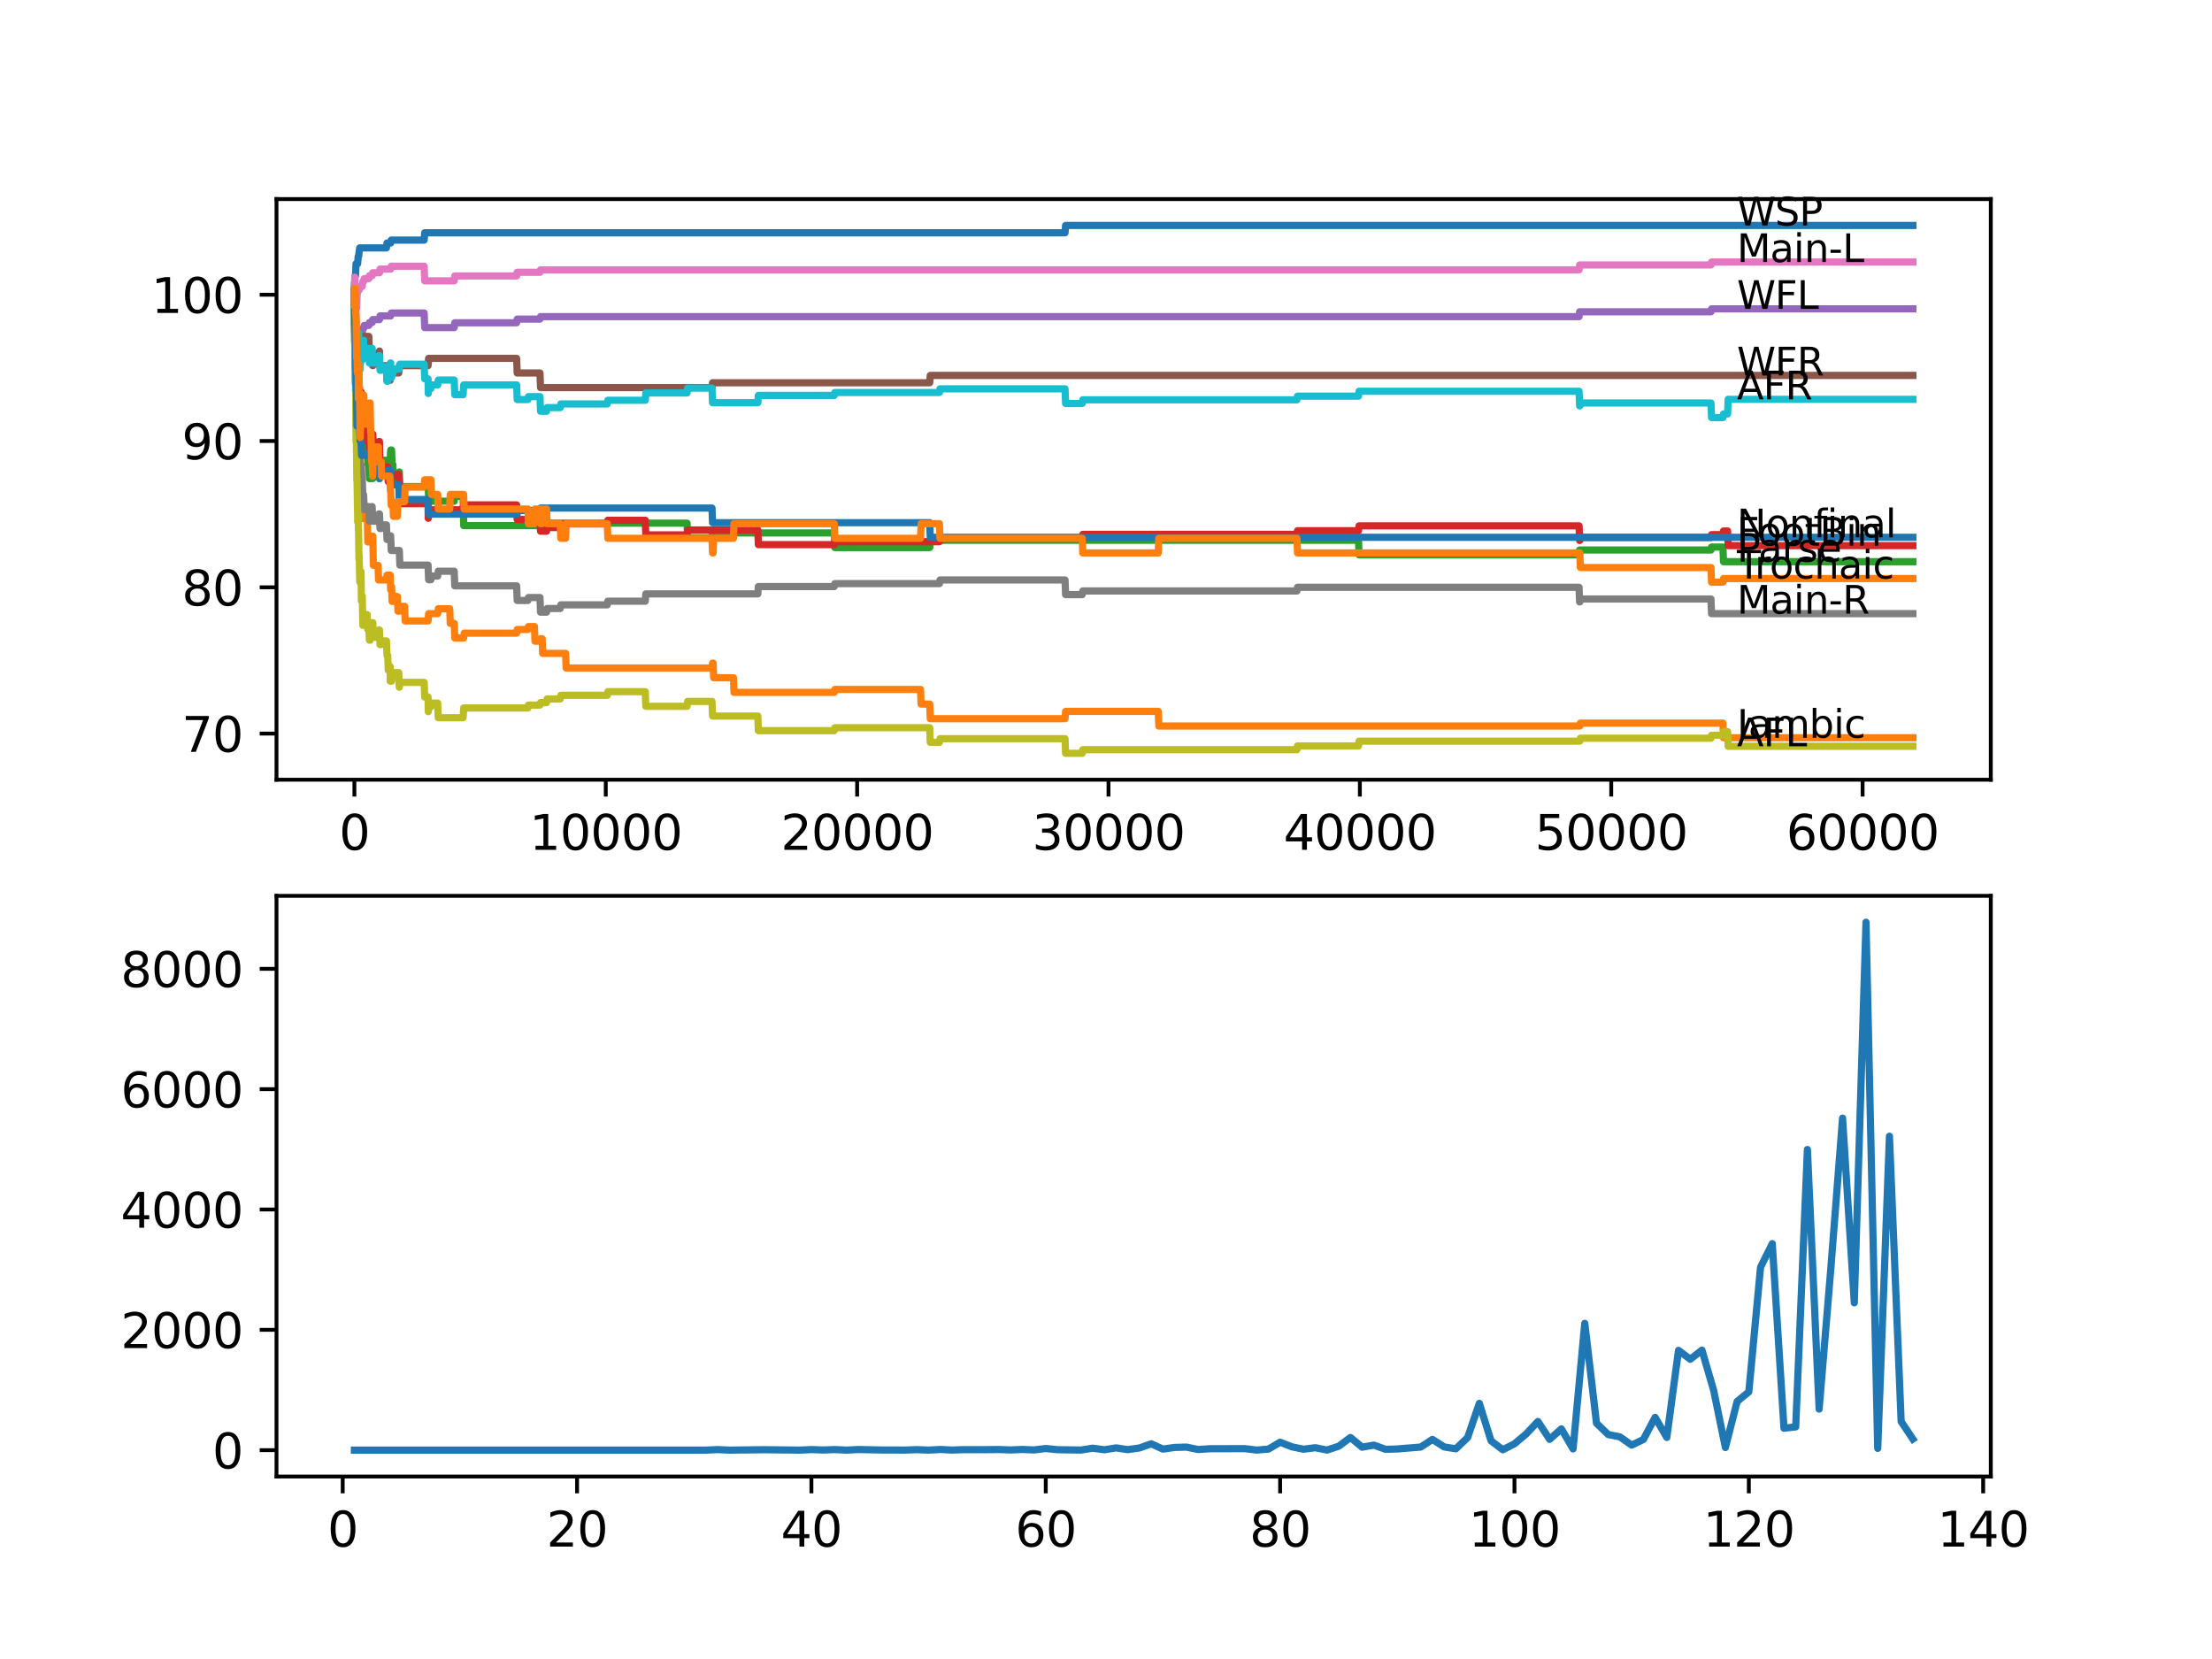 <?xml version="1.0" encoding="utf-8" standalone="no"?>
<!DOCTYPE svg PUBLIC "-//W3C//DTD SVG 1.1//EN"
  "http://www.w3.org/Graphics/SVG/1.1/DTD/svg11.dtd">
<svg xmlns:xlink="http://www.w3.org/1999/xlink" width="460.8pt" height="345.6pt" viewBox="0 0 460.8 345.6" xmlns="http://www.w3.org/2000/svg" version="1.1">
 <defs>
  <style type="text/css">*{stroke-linejoin: round; stroke-linecap: butt}</style>
 </defs>
 <g id="figure_1">
  <g id="patch_1">
   <path d="M 0 345.6 
L 460.8 345.6 
L 460.8 0 
L 0 0 
z
" style="fill: #ffffff"/>
  </g>
  <g id="axes_1">
   <g id="patch_2">
    <path d="M 57.6 162.432 
L 414.72 162.432 
L 414.72 41.472 
L 57.6 41.472 
z
" style="fill: #ffffff"/>
   </g>
   <g id="matplotlib.axis_1">
    <g id="xtick_1">
     <g id="line2d_1">
      <defs>
       <path id="m382ef04fad" d="M 0 0 
L 0 3.5 
" style="stroke: #000000; stroke-width: 0.8"/>
      </defs>
      <g>
       <use xlink:href="#m382ef04fad" x="73.827" y="162.432" style="stroke: #000000; stroke-width: 0.8"/>
      </g>
     </g>
     <g id="text_1">
      <!-- 0 -->
      <g transform="translate(70.646 177.03)scale(0.1 -0.1)">
       <defs>
        <path id="DejaVuSans-30" d="M 2034 4250 
Q 1547 4250 1301 3770 
Q 1056 3291 1056 2328 
Q 1056 1369 1301 889 
Q 1547 409 2034 409 
Q 2525 409 2770 889 
Q 3016 1369 3016 2328 
Q 3016 3291 2770 3770 
Q 2525 4250 2034 4250 
z
M 2034 4750 
Q 2819 4750 3233 4129 
Q 3647 3509 3647 2328 
Q 3647 1150 3233 529 
Q 2819 -91 2034 -91 
Q 1250 -91 836 529 
Q 422 1150 422 2328 
Q 422 3509 836 4129 
Q 1250 4750 2034 4750 
z
" transform="scale(0.016)"/>
       </defs>
       <use xlink:href="#DejaVuSans-30"/>
      </g>
     </g>
    </g>
    <g id="xtick_2">
     <g id="line2d_2">
      <g>
       <use xlink:href="#m382ef04fad" x="126.192" y="162.432" style="stroke: #000000; stroke-width: 0.8"/>
      </g>
     </g>
     <g id="text_2">
      <!-- 10000 -->
      <g transform="translate(110.286 177.03)scale(0.1 -0.1)">
       <defs>
        <path id="DejaVuSans-31" d="M 794 531 
L 1825 531 
L 1825 4091 
L 703 3866 
L 703 4441 
L 1819 4666 
L 2450 4666 
L 2450 531 
L 3481 531 
L 3481 0 
L 794 0 
L 794 531 
z
" transform="scale(0.016)"/>
       </defs>
       <use xlink:href="#DejaVuSans-31"/>
       <use xlink:href="#DejaVuSans-30" x="63.623"/>
       <use xlink:href="#DejaVuSans-30" x="127.246"/>
       <use xlink:href="#DejaVuSans-30" x="190.869"/>
       <use xlink:href="#DejaVuSans-30" x="254.492"/>
      </g>
     </g>
    </g>
    <g id="xtick_3">
     <g id="line2d_3">
      <g>
       <use xlink:href="#m382ef04fad" x="178.556" y="162.432" style="stroke: #000000; stroke-width: 0.8"/>
      </g>
     </g>
     <g id="text_3">
      <!-- 20000 -->
      <g transform="translate(162.65 177.03)scale(0.1 -0.1)">
       <defs>
        <path id="DejaVuSans-32" d="M 1228 531 
L 3431 531 
L 3431 0 
L 469 0 
L 469 531 
Q 828 903 1448 1529 
Q 2069 2156 2228 2338 
Q 2531 2678 2651 2914 
Q 2772 3150 2772 3378 
Q 2772 3750 2511 3984 
Q 2250 4219 1831 4219 
Q 1534 4219 1204 4116 
Q 875 4013 500 3803 
L 500 4441 
Q 881 4594 1212 4672 
Q 1544 4750 1819 4750 
Q 2544 4750 2975 4387 
Q 3406 4025 3406 3419 
Q 3406 3131 3298 2873 
Q 3191 2616 2906 2266 
Q 2828 2175 2409 1742 
Q 1991 1309 1228 531 
z
" transform="scale(0.016)"/>
       </defs>
       <use xlink:href="#DejaVuSans-32"/>
       <use xlink:href="#DejaVuSans-30" x="63.623"/>
       <use xlink:href="#DejaVuSans-30" x="127.246"/>
       <use xlink:href="#DejaVuSans-30" x="190.869"/>
       <use xlink:href="#DejaVuSans-30" x="254.492"/>
      </g>
     </g>
    </g>
    <g id="xtick_4">
     <g id="line2d_4">
      <g>
       <use xlink:href="#m382ef04fad" x="230.921" y="162.432" style="stroke: #000000; stroke-width: 0.8"/>
      </g>
     </g>
     <g id="text_4">
      <!-- 30000 -->
      <g transform="translate(215.015 177.03)scale(0.1 -0.1)">
       <defs>
        <path id="DejaVuSans-33" d="M 2597 2516 
Q 3050 2419 3304 2112 
Q 3559 1806 3559 1356 
Q 3559 666 3084 287 
Q 2609 -91 1734 -91 
Q 1441 -91 1130 -33 
Q 819 25 488 141 
L 488 750 
Q 750 597 1062 519 
Q 1375 441 1716 441 
Q 2309 441 2620 675 
Q 2931 909 2931 1356 
Q 2931 1769 2642 2001 
Q 2353 2234 1838 2234 
L 1294 2234 
L 1294 2753 
L 1863 2753 
Q 2328 2753 2575 2939 
Q 2822 3125 2822 3475 
Q 2822 3834 2567 4026 
Q 2313 4219 1838 4219 
Q 1578 4219 1281 4162 
Q 984 4106 628 3988 
L 628 4550 
Q 988 4650 1302 4700 
Q 1616 4750 1894 4750 
Q 2613 4750 3031 4423 
Q 3450 4097 3450 3541 
Q 3450 3153 3228 2886 
Q 3006 2619 2597 2516 
z
" transform="scale(0.016)"/>
       </defs>
       <use xlink:href="#DejaVuSans-33"/>
       <use xlink:href="#DejaVuSans-30" x="63.623"/>
       <use xlink:href="#DejaVuSans-30" x="127.246"/>
       <use xlink:href="#DejaVuSans-30" x="190.869"/>
       <use xlink:href="#DejaVuSans-30" x="254.492"/>
      </g>
     </g>
    </g>
    <g id="xtick_5">
     <g id="line2d_5">
      <g>
       <use xlink:href="#m382ef04fad" x="283.285" y="162.432" style="stroke: #000000; stroke-width: 0.8"/>
      </g>
     </g>
     <g id="text_5">
      <!-- 40000 -->
      <g transform="translate(267.379 177.03)scale(0.1 -0.1)">
       <defs>
        <path id="DejaVuSans-34" d="M 2419 4116 
L 825 1625 
L 2419 1625 
L 2419 4116 
z
M 2253 4666 
L 3047 4666 
L 3047 1625 
L 3713 1625 
L 3713 1100 
L 3047 1100 
L 3047 0 
L 2419 0 
L 2419 1100 
L 313 1100 
L 313 1709 
L 2253 4666 
z
" transform="scale(0.016)"/>
       </defs>
       <use xlink:href="#DejaVuSans-34"/>
       <use xlink:href="#DejaVuSans-30" x="63.623"/>
       <use xlink:href="#DejaVuSans-30" x="127.246"/>
       <use xlink:href="#DejaVuSans-30" x="190.869"/>
       <use xlink:href="#DejaVuSans-30" x="254.492"/>
      </g>
     </g>
    </g>
    <g id="xtick_6">
     <g id="line2d_6">
      <g>
       <use xlink:href="#m382ef04fad" x="335.65" y="162.432" style="stroke: #000000; stroke-width: 0.8"/>
      </g>
     </g>
     <g id="text_6">
      <!-- 50000 -->
      <g transform="translate(319.744 177.03)scale(0.1 -0.1)">
       <defs>
        <path id="DejaVuSans-35" d="M 691 4666 
L 3169 4666 
L 3169 4134 
L 1269 4134 
L 1269 2991 
Q 1406 3038 1543 3061 
Q 1681 3084 1819 3084 
Q 2600 3084 3056 2656 
Q 3513 2228 3513 1497 
Q 3513 744 3044 326 
Q 2575 -91 1722 -91 
Q 1428 -91 1123 -41 
Q 819 9 494 109 
L 494 744 
Q 775 591 1075 516 
Q 1375 441 1709 441 
Q 2250 441 2565 725 
Q 2881 1009 2881 1497 
Q 2881 1984 2565 2268 
Q 2250 2553 1709 2553 
Q 1456 2553 1204 2497 
Q 953 2441 691 2322 
L 691 4666 
z
" transform="scale(0.016)"/>
       </defs>
       <use xlink:href="#DejaVuSans-35"/>
       <use xlink:href="#DejaVuSans-30" x="63.623"/>
       <use xlink:href="#DejaVuSans-30" x="127.246"/>
       <use xlink:href="#DejaVuSans-30" x="190.869"/>
       <use xlink:href="#DejaVuSans-30" x="254.492"/>
      </g>
     </g>
    </g>
    <g id="xtick_7">
     <g id="line2d_7">
      <g>
       <use xlink:href="#m382ef04fad" x="388.014" y="162.432" style="stroke: #000000; stroke-width: 0.8"/>
      </g>
     </g>
     <g id="text_7">
      <!-- 60000 -->
      <g transform="translate(372.108 177.03)scale(0.1 -0.1)">
       <defs>
        <path id="DejaVuSans-36" d="M 2113 2584 
Q 1688 2584 1439 2293 
Q 1191 2003 1191 1497 
Q 1191 994 1439 701 
Q 1688 409 2113 409 
Q 2538 409 2786 701 
Q 3034 994 3034 1497 
Q 3034 2003 2786 2293 
Q 2538 2584 2113 2584 
z
M 3366 4563 
L 3366 3988 
Q 3128 4100 2886 4159 
Q 2644 4219 2406 4219 
Q 1781 4219 1451 3797 
Q 1122 3375 1075 2522 
Q 1259 2794 1537 2939 
Q 1816 3084 2150 3084 
Q 2853 3084 3261 2657 
Q 3669 2231 3669 1497 
Q 3669 778 3244 343 
Q 2819 -91 2113 -91 
Q 1303 -91 875 529 
Q 447 1150 447 2328 
Q 447 3434 972 4092 
Q 1497 4750 2381 4750 
Q 2619 4750 2861 4703 
Q 3103 4656 3366 4563 
z
" transform="scale(0.016)"/>
       </defs>
       <use xlink:href="#DejaVuSans-36"/>
       <use xlink:href="#DejaVuSans-30" x="63.623"/>
       <use xlink:href="#DejaVuSans-30" x="127.246"/>
       <use xlink:href="#DejaVuSans-30" x="190.869"/>
       <use xlink:href="#DejaVuSans-30" x="254.492"/>
      </g>
     </g>
    </g>
   </g>
   <g id="matplotlib.axis_2">
    <g id="ytick_1">
     <g id="line2d_8">
      <defs>
       <path id="m50d21b3e4c" d="M 0 0 
L -3.5 0 
" style="stroke: #000000; stroke-width: 0.8"/>
      </defs>
      <g>
       <use xlink:href="#m50d21b3e4c" x="57.6" y="152.82" style="stroke: #000000; stroke-width: 0.8"/>
      </g>
     </g>
     <g id="text_8">
      <!-- 70 -->
      <g transform="translate(37.875 156.619)scale(0.1 -0.1)">
       <defs>
        <path id="DejaVuSans-37" d="M 525 4666 
L 3525 4666 
L 3525 4397 
L 1831 0 
L 1172 0 
L 2766 4134 
L 525 4134 
L 525 4666 
z
" transform="scale(0.016)"/>
       </defs>
       <use xlink:href="#DejaVuSans-37"/>
       <use xlink:href="#DejaVuSans-30" x="63.623"/>
      </g>
     </g>
    </g>
    <g id="ytick_2">
     <g id="line2d_9">
      <g>
       <use xlink:href="#m50d21b3e4c" x="57.6" y="122.345" style="stroke: #000000; stroke-width: 0.8"/>
      </g>
     </g>
     <g id="text_9">
      <!-- 80 -->
      <g transform="translate(37.875 126.144)scale(0.1 -0.1)">
       <defs>
        <path id="DejaVuSans-38" d="M 2034 2216 
Q 1584 2216 1326 1975 
Q 1069 1734 1069 1313 
Q 1069 891 1326 650 
Q 1584 409 2034 409 
Q 2484 409 2743 651 
Q 3003 894 3003 1313 
Q 3003 1734 2745 1975 
Q 2488 2216 2034 2216 
z
M 1403 2484 
Q 997 2584 770 2862 
Q 544 3141 544 3541 
Q 544 4100 942 4425 
Q 1341 4750 2034 4750 
Q 2731 4750 3128 4425 
Q 3525 4100 3525 3541 
Q 3525 3141 3298 2862 
Q 3072 2584 2669 2484 
Q 3125 2378 3379 2068 
Q 3634 1759 3634 1313 
Q 3634 634 3220 271 
Q 2806 -91 2034 -91 
Q 1263 -91 848 271 
Q 434 634 434 1313 
Q 434 1759 690 2068 
Q 947 2378 1403 2484 
z
M 1172 3481 
Q 1172 3119 1398 2916 
Q 1625 2713 2034 2713 
Q 2441 2713 2670 2916 
Q 2900 3119 2900 3481 
Q 2900 3844 2670 4047 
Q 2441 4250 2034 4250 
Q 1625 4250 1398 4047 
Q 1172 3844 1172 3481 
z
" transform="scale(0.016)"/>
       </defs>
       <use xlink:href="#DejaVuSans-38"/>
       <use xlink:href="#DejaVuSans-30" x="63.623"/>
      </g>
     </g>
    </g>
    <g id="ytick_3">
     <g id="line2d_10">
      <g>
       <use xlink:href="#m50d21b3e4c" x="57.6" y="91.87" style="stroke: #000000; stroke-width: 0.8"/>
      </g>
     </g>
     <g id="text_10">
      <!-- 90 -->
      <g transform="translate(37.875 95.669)scale(0.1 -0.1)">
       <defs>
        <path id="DejaVuSans-39" d="M 703 97 
L 703 672 
Q 941 559 1184 500 
Q 1428 441 1663 441 
Q 2288 441 2617 861 
Q 2947 1281 2994 2138 
Q 2813 1869 2534 1725 
Q 2256 1581 1919 1581 
Q 1219 1581 811 2004 
Q 403 2428 403 3163 
Q 403 3881 828 4315 
Q 1253 4750 1959 4750 
Q 2769 4750 3195 4129 
Q 3622 3509 3622 2328 
Q 3622 1225 3098 567 
Q 2575 -91 1691 -91 
Q 1453 -91 1209 -44 
Q 966 3 703 97 
z
M 1959 2075 
Q 2384 2075 2632 2365 
Q 2881 2656 2881 3163 
Q 2881 3666 2632 3958 
Q 2384 4250 1959 4250 
Q 1534 4250 1286 3958 
Q 1038 3666 1038 3163 
Q 1038 2656 1286 2365 
Q 1534 2075 1959 2075 
z
" transform="scale(0.016)"/>
       </defs>
       <use xlink:href="#DejaVuSans-39"/>
       <use xlink:href="#DejaVuSans-30" x="63.623"/>
      </g>
     </g>
    </g>
    <g id="ytick_4">
     <g id="line2d_11">
      <g>
       <use xlink:href="#m50d21b3e4c" x="57.6" y="61.395" style="stroke: #000000; stroke-width: 0.8"/>
      </g>
     </g>
     <g id="text_11">
      <!-- 100 -->
      <g transform="translate(31.512 65.194)scale(0.1 -0.1)">
       <use xlink:href="#DejaVuSans-31"/>
       <use xlink:href="#DejaVuSans-30" x="63.623"/>
       <use xlink:href="#DejaVuSans-30" x="127.246"/>
      </g>
     </g>
    </g>
   </g>
   <g id="line2d_12">
    <path d="M 73.833 60.633 
L 73.958 57.484 
L 74.053 57.484 
L 74.173 54.944 
L 74.503 54.944 
L 74.618 53.421 
L 74.702 53.421 
L 74.817 52.405 
L 74.822 52.405 
L 74.938 51.643 
L 80.504 51.643 
L 80.619 50.627 
L 81.384 50.627 
L 81.499 50.018 
L 88.359 50.018 
L 88.474 48.494 
L 221.867 48.494 
L 221.982 46.97 
L 398.487 46.97 
L 398.487 46.97 
" clip-path="url(#pe932db656a)" style="fill: none; stroke: #1f77b4; stroke-width: 1.5; stroke-linecap: square"/>
   </g>
   <g id="line2d_13">
    <path d="M 73.833 60.633 
L 73.958 72.214 
L 73.964 70.69 
L 74.021 79.832 
L 74.042 79.832 
L 74.126 77.699 
L 74.131 80.747 
L 74.142 80.747 
L 74.147 80.747 
L 74.262 88.772 
L 74.267 87.756 
L 74.335 87.756 
L 74.461 96.898 
L 74.498 96.898 
L 74.629 92.987 
L 74.634 92.987 
L 74.639 91.971 
L 74.644 95.019 
L 74.733 95.019 
L 74.765 95.019 
L 74.854 98.066 
L 74.88 97.457 
L 74.901 97.457 
L 75.016 95.832 
L 75.042 95.832 
L 75.163 101.927 
L 75.21 101.927 
L 75.33 108.022 
L 75.749 108.022 
L 75.864 107.412 
L 75.943 107.412 
L 76.058 106.803 
L 76.498 106.803 
L 76.619 112.898 
L 76.833 112.898 
L 76.948 112.288 
L 77.524 112.288 
L 77.64 111.679 
L 77.655 111.679 
L 77.776 117.774 
L 78.745 117.774 
L 78.86 120.821 
L 80.504 120.821 
L 80.619 119.805 
L 81.279 119.805 
L 81.384 122.853 
L 81.394 122.243 
L 81.572 122.243 
L 81.687 125.291 
L 81.844 125.291 
L 81.96 124.275 
L 82.782 124.275 
L 82.897 127.322 
L 83.185 127.322 
L 83.3 126.307 
L 84.285 126.307 
L 84.4 129.354 
L 89.176 129.354 
L 89.291 127.83 
L 91.181 127.83 
L 91.296 126.814 
L 93.679 126.814 
L 93.794 129.862 
L 94.621 129.862 
L 94.737 132.909 
L 96.585 132.909 
L 96.7 131.894 
L 107.624 131.894 
L 107.739 131.132 
L 109.969 131.132 
L 110.085 130.522 
L 111.331 130.522 
L 111.446 133.57 
L 112.488 133.57 
L 112.603 133.062 
L 112.928 133.062 
L 113.043 136.109 
L 117.819 136.109 
L 117.934 139.157 
L 148.321 139.157 
L 148.436 138.141 
L 148.552 138.141 
L 148.667 141.188 
L 152.788 141.188 
L 152.903 144.236 
L 173.791 144.236 
L 173.906 143.626 
L 191.763 143.626 
L 191.878 146.674 
L 193.674 146.674 
L 193.789 149.721 
L 221.867 149.721 
L 221.982 148.198 
L 241.284 148.198 
L 241.399 151.245 
L 329.104 151.245 
L 329.22 150.636 
L 358.921 150.636 
L 359.036 153.683 
L 398.487 153.683 
L 398.487 153.683 
" clip-path="url(#pe932db656a)" style="fill: none; stroke: #ff7f0e; stroke-width: 1.5; stroke-linecap: square"/>
   </g>
   <g id="line2d_14">
    <path d="M 73.833 61.395 
L 73.854 58.855 
L 73.88 67.998 
L 73.906 67.998 
L 73.964 74.093 
L 74.021 70.791 
L 74.042 70.791 
L 74.126 82.372 
L 74.163 78.309 
L 74.173 78.309 
L 74.231 81.356 
L 74.283 78.969 
L 74.43 78.969 
L 74.498 77.191 
L 74.503 80.239 
L 74.529 80.239 
L 74.561 80.239 
L 74.681 86.334 
L 74.702 86.334 
L 74.817 85.318 
L 74.822 85.318 
L 74.943 83.54 
L 75.063 83.54 
L 75.178 86.588 
L 75.21 86.588 
L 75.283 85.064 
L 75.288 88.111 
L 75.315 88.111 
L 75.702 88.111 
L 75.749 91.159 
L 75.817 90.549 
L 76.498 90.549 
L 76.619 96.644 
L 76.833 96.644 
L 76.948 99.692 
L 77.666 99.692 
L 77.781 98.168 
L 79.043 98.168 
L 79.158 95.882 
L 81.279 95.882 
L 81.394 93.749 
L 81.572 93.749 
L 81.687 96.797 
L 81.844 96.797 
L 81.96 99.844 
L 83.065 99.844 
L 83.18 98.32 
L 83.185 98.32 
L 83.3 101.368 
L 89.212 101.368 
L 89.327 104.415 
L 94.621 104.415 
L 94.737 103.4 
L 96.475 103.4 
L 96.596 109.495 
L 112.488 109.495 
L 112.603 108.987 
L 143.127 108.987 
L 143.242 112.034 
L 148.321 112.034 
L 148.436 111.018 
L 173.791 111.018 
L 173.906 114.066 
L 193.674 114.066 
L 193.789 112.542 
L 283.003 112.542 
L 283.118 115.59 
L 328.947 115.59 
L 329.062 114.574 
L 356.428 114.574 
L 356.543 113.964 
L 358.921 113.964 
L 359.036 117.012 
L 398.487 117.012 
L 398.487 117.012 
" clip-path="url(#pe932db656a)" style="fill: none; stroke: #2ca02c; stroke-width: 1.5; stroke-linecap: square"/>
   </g>
   <g id="line2d_15">
    <path d="M 73.833 61.395 
L 73.838 61.395 
L 73.906 65.966 
L 73.953 65.204 
L 73.958 65.204 
L 74.042 68.252 
L 74.068 67.033 
L 74.1 67.033 
L 74.142 66.423 
L 74.163 72.518 
L 74.173 72.518 
L 74.262 70.791 
L 74.267 73.839 
L 74.335 73.839 
L 74.367 73.077 
L 74.377 79.172 
L 74.414 78.41 
L 74.43 78.41 
L 74.545 77.394 
L 74.561 77.394 
L 74.65 76.023 
L 74.655 79.07 
L 74.66 79.07 
L 74.697 79.07 
L 74.775 82.118 
L 74.807 81.356 
L 74.854 81.356 
L 74.901 80.747 
L 74.906 83.794 
L 74.943 83.794 
L 74.959 83.794 
L 75.084 81.661 
L 75.252 81.661 
L 75.283 84.708 
L 75.362 83.692 
L 75.466 83.692 
L 75.587 89.787 
L 75.702 89.787 
L 75.749 88.772 
L 75.755 91.819 
L 75.802 91.819 
L 75.943 91.819 
L 76.058 91.21 
L 76.592 91.21 
L 76.708 90.448 
L 76.833 90.448 
L 76.948 93.495 
L 77.1 93.495 
L 77.221 91.971 
L 77.284 91.971 
L 77.404 90.448 
L 77.666 90.448 
L 77.781 93.495 
L 78.451 93.495 
L 78.566 92.733 
L 78.828 92.733 
L 78.944 91.971 
L 79.043 91.971 
L 79.163 98.066 
L 79.399 98.066 
L 79.514 97.305 
L 80.766 97.305 
L 80.881 100.352 
L 81.206 100.352 
L 81.321 99.59 
L 81.572 99.59 
L 81.687 98.828 
L 83.065 98.828 
L 83.18 101.876 
L 83.185 101.876 
L 83.3 104.923 
L 89.176 104.923 
L 89.212 107.971 
L 89.285 106.955 
L 89.767 106.955 
L 89.882 106.193 
L 96.475 106.193 
L 96.59 105.177 
L 107.624 105.177 
L 107.739 108.225 
L 109.969 108.225 
L 110.085 107.615 
L 112.488 107.615 
L 112.603 110.663 
L 113.855 110.663 
L 113.97 109.901 
L 116.709 109.901 
L 116.824 109.139 
L 126.506 109.139 
L 126.621 108.377 
L 134.418 108.377 
L 134.534 111.425 
L 143.127 111.425 
L 143.242 110.409 
L 157.867 110.409 
L 157.982 113.456 
L 173.791 113.456 
L 173.906 112.847 
L 195.701 112.847 
L 195.816 112.085 
L 225.444 112.085 
L 225.559 111.323 
L 270.179 111.323 
L 270.294 110.561 
L 283.003 110.561 
L 283.118 109.545 
L 328.947 109.545 
L 329.062 112.593 
L 329.104 112.593 
L 329.22 111.983 
L 356.428 111.983 
L 356.543 111.374 
L 358.921 111.374 
L 359.036 110.612 
L 359.889 110.612 
L 360.005 113.659 
L 398.487 113.659 
L 398.487 113.659 
" clip-path="url(#pe932db656a)" style="fill: none; stroke: #d62728; stroke-width: 1.5; stroke-linecap: square"/>
   </g>
   <g id="line2d_16">
    <path d="M 73.833 61.395 
L 73.838 61.395 
L 73.896 60.785 
L 73.901 63.833 
L 73.927 63.833 
L 74.016 63.833 
L 74.053 62.817 
L 74.074 68.912 
L 74.1 68.912 
L 74.126 71.96 
L 74.21 70.944 
L 74.445 70.944 
L 74.561 70.182 
L 74.822 70.182 
L 74.938 69.42 
L 75.466 69.42 
L 75.582 68.404 
L 75.749 68.404 
L 75.864 67.795 
L 76.833 67.795 
L 76.948 67.185 
L 77.524 67.185 
L 77.64 66.576 
L 79.053 66.576 
L 79.169 65.814 
L 81.384 65.814 
L 81.499 65.204 
L 88.359 65.204 
L 88.474 68.252 
L 94.621 68.252 
L 94.737 67.236 
L 107.624 67.236 
L 107.739 66.474 
L 112.488 66.474 
L 112.603 65.966 
L 328.947 65.966 
L 329.062 64.95 
L 356.428 64.95 
L 356.543 64.341 
L 398.487 64.341 
L 398.487 64.341 
" clip-path="url(#pe932db656a)" style="fill: none; stroke: #9467bd; stroke-width: 1.5; stroke-linecap: square"/>
   </g>
   <g id="line2d_17">
    <path d="M 73.833 64.442 
L 73.838 63.427 
L 73.88 71.045 
L 73.917 69.522 
L 73.937 69.522 
L 74.011 74.093 
L 74.053 72.569 
L 74.058 72.569 
L 74.1 75.617 
L 74.152 71.96 
L 74.168 71.96 
L 74.173 71.96 
L 74.231 75.007 
L 74.283 72.62 
L 74.901 72.62 
L 75.016 71.604 
L 75.21 71.604 
L 75.325 70.08 
L 76.833 70.08 
L 76.948 73.128 
L 77.524 73.128 
L 77.64 76.175 
L 77.666 76.175 
L 77.781 74.652 
L 79.043 74.652 
L 79.053 73.128 
L 79.059 76.175 
L 79.148 76.175 
L 80.504 76.175 
L 80.619 79.223 
L 81.279 79.223 
L 81.394 77.699 
L 83.065 77.699 
L 83.18 76.175 
L 89.176 76.175 
L 89.291 74.652 
L 107.624 74.652 
L 107.739 77.699 
L 112.488 77.699 
L 112.603 80.747 
L 148.321 80.747 
L 148.436 79.731 
L 193.674 79.731 
L 193.789 78.207 
L 398.487 78.207 
L 398.487 78.207 
" clip-path="url(#pe932db656a)" style="fill: none; stroke: #8c564b; stroke-width: 1.5; stroke-linecap: square"/>
   </g>
   <g id="line2d_18">
    <path d="M 73.833 60.633 
L 73.838 60.633 
L 73.896 57.738 
L 73.901 60.785 
L 73.943 60.785 
L 74.016 60.785 
L 74.053 59.77 
L 74.074 65.255 
L 74.1 65.255 
L 74.126 68.303 
L 74.136 64.239 
L 74.205 64.239 
L 74.294 64.239 
L 74.409 61.192 
L 74.445 61.192 
L 74.561 60.43 
L 74.822 60.43 
L 74.938 59.668 
L 75.466 59.668 
L 75.582 58.652 
L 75.749 58.652 
L 75.864 58.043 
L 76.833 58.043 
L 76.948 57.433 
L 77.524 57.433 
L 77.64 56.824 
L 79.053 56.824 
L 79.169 56.062 
L 81.384 56.062 
L 81.499 55.452 
L 88.359 55.452 
L 88.474 58.5 
L 94.621 58.5 
L 94.737 57.484 
L 107.624 57.484 
L 107.739 56.722 
L 112.488 56.722 
L 112.603 56.214 
L 328.947 56.214 
L 329.062 55.198 
L 356.428 55.198 
L 356.543 54.589 
L 398.487 54.589 
L 398.487 54.589 
" clip-path="url(#pe932db656a)" style="fill: none; stroke: #e377c2; stroke-width: 1.5; stroke-linecap: square"/>
   </g>
   <g id="line2d_19">
    <path d="M 73.833 64.442 
L 73.838 64.442 
L 73.953 72.823 
L 73.958 72.061 
L 73.964 72.061 
L 74.016 71.299 
L 74.021 74.347 
L 74.058 72.721 
L 74.157 82.524 
L 74.178 80.493 
L 74.262 78.512 
L 74.267 81.559 
L 74.278 81.559 
L 74.294 81.559 
L 74.335 84.607 
L 74.403 83.083 
L 74.445 83.083 
L 74.571 92.225 
L 74.618 92.225 
L 74.702 90.6 
L 74.707 93.648 
L 74.712 93.648 
L 74.775 93.648 
L 74.822 92.886 
L 74.828 95.933 
L 74.875 95.324 
L 74.901 95.324 
L 74.959 98.371 
L 75.011 97 
L 75.283 97 
L 75.398 100.047 
L 75.466 100.047 
L 75.582 103.095 
L 75.749 103.095 
L 75.864 106.142 
L 75.943 106.142 
L 76.058 105.533 
L 76.833 105.533 
L 76.948 108.58 
L 77.1 108.58 
L 77.221 107.057 
L 77.284 107.057 
L 77.404 105.533 
L 77.524 105.533 
L 77.64 108.58 
L 78.451 108.58 
L 78.566 107.818 
L 78.828 107.818 
L 78.944 107.057 
L 79.053 107.057 
L 79.169 110.104 
L 79.399 110.104 
L 79.514 109.342 
L 80.504 109.342 
L 80.619 112.39 
L 81.206 112.39 
L 81.321 111.628 
L 81.384 111.628 
L 81.499 114.675 
L 83.185 114.675 
L 83.3 117.723 
L 89.176 117.723 
L 89.291 120.77 
L 89.767 120.77 
L 89.882 120.008 
L 91.181 120.008 
L 91.296 118.993 
L 94.621 118.993 
L 94.737 122.04 
L 107.624 122.04 
L 107.739 125.088 
L 109.969 125.088 
L 110.085 124.478 
L 112.488 124.478 
L 112.603 127.526 
L 113.855 127.526 
L 113.97 126.764 
L 116.709 126.764 
L 116.824 126.002 
L 126.506 126.002 
L 126.621 125.24 
L 134.418 125.24 
L 134.534 123.716 
L 157.867 123.716 
L 157.982 122.192 
L 173.791 122.192 
L 173.906 121.583 
L 195.701 121.583 
L 195.816 120.821 
L 221.867 120.821 
L 221.982 123.869 
L 225.444 123.869 
L 225.559 123.107 
L 270.179 123.107 
L 270.294 122.345 
L 328.947 122.345 
L 329.062 125.392 
L 329.104 125.392 
L 329.22 124.783 
L 356.428 124.783 
L 356.543 127.83 
L 398.487 127.83 
L 398.487 127.83 
" clip-path="url(#pe932db656a)" style="fill: none; stroke: #7f7f7f; stroke-width: 1.5; stroke-linecap: square"/>
   </g>
   <g id="line2d_20">
    <path d="M 73.833 64.442 
L 73.937 73.737 
L 73.953 72.214 
L 73.958 71.452 
L 74.016 76.785 
L 74.032 76.785 
L 74.042 76.785 
L 74.053 76.175 
L 74.068 81.661 
L 74.1 80.899 
L 74.173 92.073 
L 74.225 90.956 
L 74.231 90.956 
L 74.335 100.098 
L 74.351 99.336 
L 74.367 99.336 
L 74.487 106.701 
L 74.498 106.701 
L 74.503 105.685 
L 74.508 108.733 
L 74.597 107.971 
L 74.618 107.971 
L 74.65 107.361 
L 74.655 110.409 
L 74.697 110.409 
L 74.775 116.504 
L 74.812 115.742 
L 74.822 115.742 
L 74.943 121.227 
L 74.959 121.227 
L 75.084 119.094 
L 75.21 119.094 
L 75.283 125.189 
L 75.325 124.173 
L 75.466 124.173 
L 75.587 130.268 
L 75.702 130.268 
L 75.817 128.643 
L 75.943 128.643 
L 76.058 128.033 
L 76.498 128.033 
L 76.592 131.081 
L 76.608 130.319 
L 76.833 130.319 
L 76.948 133.367 
L 77.1 133.367 
L 77.221 131.843 
L 77.284 131.843 
L 77.404 130.319 
L 77.524 130.319 
L 77.64 129.71 
L 77.666 129.71 
L 77.781 132.757 
L 78.451 132.757 
L 78.566 131.995 
L 78.828 131.995 
L 78.944 131.233 
L 79.043 131.233 
L 79.158 134.281 
L 79.399 134.281 
L 79.514 133.519 
L 80.504 133.519 
L 80.619 136.566 
L 80.766 136.566 
L 80.881 139.614 
L 81.206 139.614 
L 81.279 138.852 
L 81.284 141.9 
L 81.3 141.9 
L 81.572 141.9 
L 81.687 141.138 
L 81.844 141.138 
L 81.96 140.122 
L 83.065 140.122 
L 83.18 143.169 
L 83.185 143.169 
L 83.3 142.153 
L 88.359 142.153 
L 88.474 145.201 
L 89.176 145.201 
L 89.212 148.248 
L 89.285 147.233 
L 89.767 147.233 
L 89.882 146.471 
L 91.181 146.471 
L 91.296 149.518 
L 96.475 149.518 
L 96.596 147.487 
L 109.969 147.487 
L 110.085 146.877 
L 112.488 146.877 
L 112.603 146.369 
L 113.855 146.369 
L 113.97 145.607 
L 116.709 145.607 
L 116.824 144.845 
L 126.506 144.845 
L 126.621 144.084 
L 134.418 144.084 
L 134.534 147.131 
L 143.127 147.131 
L 143.242 146.115 
L 148.321 146.115 
L 148.436 149.163 
L 157.867 149.163 
L 157.982 152.21 
L 173.791 152.21 
L 173.906 151.601 
L 193.674 151.601 
L 193.789 154.648 
L 195.701 154.648 
L 195.816 153.886 
L 221.867 153.886 
L 221.982 156.934 
L 225.444 156.934 
L 225.559 156.172 
L 270.179 156.172 
L 270.294 155.41 
L 283.003 155.41 
L 283.118 154.394 
L 329.104 154.394 
L 329.22 153.785 
L 356.428 153.785 
L 356.543 153.175 
L 358.921 153.175 
L 359.036 152.413 
L 359.889 152.413 
L 360.005 155.461 
L 398.487 155.461 
L 398.487 155.461 
" clip-path="url(#pe932db656a)" style="fill: none; stroke: #bcbd22; stroke-width: 1.5; stroke-linecap: square"/>
   </g>
   <g id="line2d_21">
    <path d="M 73.833 64.442 
L 73.838 64.442 
L 73.969 76.785 
L 74.016 76.785 
L 74.131 81.305 
L 74.157 81.305 
L 74.262 77.293 
L 74.267 80.34 
L 74.335 80.34 
L 74.445 72.721 
L 74.477 75.769 
L 74.498 75.769 
L 74.503 74.753 
L 74.508 77.801 
L 74.597 77.039 
L 74.618 77.039 
L 74.702 69.318 
L 74.765 72.366 
L 74.775 72.366 
L 74.822 71.604 
L 74.828 74.652 
L 74.875 74.042 
L 74.901 74.042 
L 74.959 77.09 
L 75.011 75.718 
L 75.063 75.718 
L 75.178 74.956 
L 75.252 74.956 
L 75.367 71.909 
L 75.466 71.909 
L 75.503 74.956 
L 75.576 71.909 
L 75.702 71.909 
L 75.749 70.893 
L 75.755 73.94 
L 75.802 73.94 
L 75.943 73.94 
L 76.058 73.331 
L 76.592 73.331 
L 76.708 72.569 
L 76.833 72.569 
L 76.948 75.617 
L 77.1 75.617 
L 77.221 74.093 
L 77.284 74.093 
L 77.404 72.569 
L 77.524 72.569 
L 77.64 75.617 
L 78.451 75.617 
L 78.566 74.855 
L 78.828 74.855 
L 78.944 74.093 
L 79.053 74.093 
L 79.169 77.14 
L 79.399 77.14 
L 79.514 76.378 
L 80.504 76.378 
L 80.619 79.426 
L 80.766 79.426 
L 80.881 76.378 
L 81.206 76.378 
L 81.321 75.617 
L 81.384 75.617 
L 81.499 78.664 
L 81.572 78.664 
L 81.687 77.902 
L 81.844 77.902 
L 81.96 76.886 
L 83.185 76.886 
L 83.3 75.871 
L 88.359 75.871 
L 88.474 78.918 
L 89.176 78.918 
L 89.212 81.966 
L 89.285 80.95 
L 89.767 80.95 
L 89.882 80.188 
L 91.181 80.188 
L 91.296 79.172 
L 94.621 79.172 
L 94.737 82.219 
L 96.475 82.219 
L 96.596 80.188 
L 107.624 80.188 
L 107.739 83.235 
L 109.969 83.235 
L 110.085 82.626 
L 112.488 82.626 
L 112.603 85.673 
L 113.855 85.673 
L 113.97 84.911 
L 116.709 84.911 
L 116.824 84.15 
L 126.506 84.15 
L 126.621 83.388 
L 134.418 83.388 
L 134.534 81.864 
L 143.127 81.864 
L 143.242 80.848 
L 148.321 80.848 
L 148.436 83.896 
L 157.867 83.896 
L 157.982 82.372 
L 173.791 82.372 
L 173.906 81.762 
L 195.701 81.762 
L 195.816 81 
L 221.867 81 
L 221.982 84.048 
L 225.444 84.048 
L 225.559 83.286 
L 270.179 83.286 
L 270.294 82.524 
L 283.003 82.524 
L 283.118 81.508 
L 328.947 81.508 
L 329.062 84.556 
L 329.104 84.556 
L 329.22 83.946 
L 356.428 83.946 
L 356.543 86.994 
L 358.921 86.994 
L 359.036 86.232 
L 359.889 86.232 
L 360.005 83.185 
L 398.487 83.185 
L 398.487 83.185 
" clip-path="url(#pe932db656a)" style="fill: none; stroke: #17becf; stroke-width: 1.5; stroke-linecap: square"/>
   </g>
   <g id="line2d_22">
    <path d="M 73.833 60.633 
L 73.937 67.795 
L 73.953 66.271 
L 73.958 66.271 
L 74.058 71.604 
L 74.074 70.995 
L 74.1 70.995 
L 74.173 80.137 
L 74.225 79.629 
L 74.231 79.629 
L 74.356 88.772 
L 74.901 88.772 
L 75.016 91.819 
L 75.21 91.819 
L 75.325 94.867 
L 76.833 94.867 
L 76.948 94.257 
L 77.524 94.257 
L 77.64 93.648 
L 77.666 93.648 
L 77.781 96.695 
L 79.043 96.695 
L 79.053 99.743 
L 79.153 98.981 
L 80.504 98.981 
L 80.619 97.965 
L 81.279 97.965 
L 81.394 101.012 
L 83.065 101.012 
L 83.18 104.06 
L 89.176 104.06 
L 89.291 107.107 
L 107.624 107.107 
L 107.739 106.345 
L 112.488 106.345 
L 112.603 105.838 
L 148.321 105.838 
L 148.436 108.885 
L 193.674 108.885 
L 193.789 111.933 
L 398.487 111.933 
L 398.487 111.933 
" clip-path="url(#pe932db656a)" style="fill: none; stroke: #1f77b4; stroke-width: 1.5; stroke-linecap: square"/>
   </g>
   <g id="line2d_23">
    <path d="M 73.833 61.395 
L 73.838 61.395 
L 73.869 60.024 
L 73.848 63.833 
L 73.948 60.938 
L 73.953 60.938 
L 74.042 60.176 
L 74.047 63.223 
L 74.068 63.223 
L 74.1 62.462 
L 74.105 65.509 
L 74.163 65.509 
L 74.173 65.509 
L 74.299 74.652 
L 74.377 74.652 
L 74.445 77.699 
L 74.487 76.937 
L 74.618 76.937 
L 74.639 83.032 
L 74.728 78.969 
L 74.765 78.969 
L 74.775 75.921 
L 74.859 82.016 
L 74.87 82.016 
L 74.901 82.016 
L 75.027 91.159 
L 75.042 91.159 
L 75.158 87.349 
L 75.283 87.349 
L 75.414 83.286 
L 75.466 83.286 
L 75.582 82.27 
L 75.749 82.27 
L 75.864 85.318 
L 75.943 85.318 
L 76.058 88.365 
L 76.498 88.365 
L 76.613 84.556 
L 76.833 84.556 
L 76.948 83.946 
L 77.1 83.946 
L 77.221 90.041 
L 77.284 90.041 
L 77.404 96.136 
L 77.524 96.136 
L 77.64 99.184 
L 77.655 99.184 
L 77.776 93.089 
L 78.451 93.089 
L 78.566 96.136 
L 78.745 96.136 
L 78.828 93.089 
L 78.854 96.136 
L 79.399 96.136 
L 79.514 99.184 
L 81.206 99.184 
L 81.321 102.231 
L 81.384 102.231 
L 81.499 105.279 
L 81.572 105.279 
L 81.687 104.517 
L 81.844 104.517 
L 81.96 107.564 
L 82.782 107.564 
L 82.897 104.517 
L 84.285 104.517 
L 84.4 101.469 
L 88.359 101.469 
L 88.474 99.946 
L 89.767 99.946 
L 89.882 102.993 
L 91.181 102.993 
L 91.296 106.041 
L 93.679 106.041 
L 93.794 102.993 
L 96.585 102.993 
L 96.7 106.041 
L 109.969 106.041 
L 110.085 109.088 
L 111.331 109.088 
L 111.446 106.041 
L 112.488 106.041 
L 112.603 109.088 
L 112.928 109.088 
L 113.043 106.041 
L 113.855 106.041 
L 113.97 109.088 
L 116.709 109.088 
L 116.824 112.136 
L 117.819 112.136 
L 117.934 109.088 
L 126.506 109.088 
L 126.621 112.136 
L 148.321 112.136 
L 148.436 115.183 
L 148.552 115.183 
L 148.667 112.136 
L 152.788 112.136 
L 152.903 109.088 
L 173.791 109.088 
L 173.906 112.136 
L 191.763 112.136 
L 191.878 109.088 
L 195.701 109.088 
L 195.816 112.136 
L 225.444 112.136 
L 225.559 115.183 
L 241.284 115.183 
L 241.399 112.136 
L 270.179 112.136 
L 270.294 115.183 
L 329.104 115.183 
L 329.22 118.231 
L 356.428 118.231 
L 356.543 121.278 
L 358.921 121.278 
L 359.036 120.516 
L 398.487 120.516 
L 398.487 120.516 
" clip-path="url(#pe932db656a)" style="fill: none; stroke: #ff7f0e; stroke-width: 1.5; stroke-linecap: square"/>
   </g>
   <g id="patch_3">
    <path d="M 57.6 162.432 
L 57.6 41.472 
" style="fill: none; stroke: #000000; stroke-width: 0.8; stroke-linejoin: miter; stroke-linecap: square"/>
   </g>
   <g id="patch_4">
    <path d="M 414.72 162.432 
L 414.72 41.472 
" style="fill: none; stroke: #000000; stroke-width: 0.8; stroke-linejoin: miter; stroke-linecap: square"/>
   </g>
   <g id="patch_5">
    <path d="M 57.6 162.432 
L 414.72 162.432 
" style="fill: none; stroke: #000000; stroke-width: 0.8; stroke-linejoin: miter; stroke-linecap: square"/>
   </g>
   <g id="patch_6">
    <path d="M 57.6 41.472 
L 414.72 41.472 
" style="fill: none; stroke: #000000; stroke-width: 0.8; stroke-linejoin: miter; stroke-linecap: square"/>
   </g>
   <g id="text_12">
    <!-- WSP -->
    <g transform="translate(361.832 46.97)scale(0.08 -0.08)">
     <defs>
      <path id="DejaVuSans-57" d="M 213 4666 
L 850 4666 
L 1831 722 
L 2809 4666 
L 3519 4666 
L 4500 722 
L 5478 4666 
L 6119 4666 
L 4947 0 
L 4153 0 
L 3169 4050 
L 2175 0 
L 1381 0 
L 213 4666 
z
" transform="scale(0.016)"/>
      <path id="DejaVuSans-53" d="M 3425 4513 
L 3425 3897 
Q 3066 4069 2747 4153 
Q 2428 4238 2131 4238 
Q 1616 4238 1336 4038 
Q 1056 3838 1056 3469 
Q 1056 3159 1242 3001 
Q 1428 2844 1947 2747 
L 2328 2669 
Q 3034 2534 3370 2195 
Q 3706 1856 3706 1288 
Q 3706 609 3251 259 
Q 2797 -91 1919 -91 
Q 1588 -91 1214 -16 
Q 841 59 441 206 
L 441 856 
Q 825 641 1194 531 
Q 1563 422 1919 422 
Q 2459 422 2753 634 
Q 3047 847 3047 1241 
Q 3047 1584 2836 1778 
Q 2625 1972 2144 2069 
L 1759 2144 
Q 1053 2284 737 2584 
Q 422 2884 422 3419 
Q 422 4038 858 4394 
Q 1294 4750 2059 4750 
Q 2388 4750 2728 4690 
Q 3069 4631 3425 4513 
z
" transform="scale(0.016)"/>
      <path id="DejaVuSans-50" d="M 1259 4147 
L 1259 2394 
L 2053 2394 
Q 2494 2394 2734 2622 
Q 2975 2850 2975 3272 
Q 2975 3691 2734 3919 
Q 2494 4147 2053 4147 
L 1259 4147 
z
M 628 4666 
L 2053 4666 
Q 2838 4666 3239 4311 
Q 3641 3956 3641 3272 
Q 3641 2581 3239 2228 
Q 2838 1875 2053 1875 
L 1259 1875 
L 1259 0 
L 628 0 
L 628 4666 
z
" transform="scale(0.016)"/>
     </defs>
     <use xlink:href="#DejaVuSans-57"/>
     <use xlink:href="#DejaVuSans-53" x="98.877"/>
     <use xlink:href="#DejaVuSans-50" x="162.354"/>
    </g>
   </g>
   <g id="text_13">
    <!-- Iambic -->
    <g transform="translate(361.832 153.683)scale(0.08 -0.08)">
     <defs>
      <path id="DejaVuSans-49" d="M 628 4666 
L 1259 4666 
L 1259 0 
L 628 0 
L 628 4666 
z
" transform="scale(0.016)"/>
      <path id="DejaVuSans-61" d="M 2194 1759 
Q 1497 1759 1228 1600 
Q 959 1441 959 1056 
Q 959 750 1161 570 
Q 1363 391 1709 391 
Q 2188 391 2477 730 
Q 2766 1069 2766 1631 
L 2766 1759 
L 2194 1759 
z
M 3341 1997 
L 3341 0 
L 2766 0 
L 2766 531 
Q 2569 213 2275 61 
Q 1981 -91 1556 -91 
Q 1019 -91 701 211 
Q 384 513 384 1019 
Q 384 1609 779 1909 
Q 1175 2209 1959 2209 
L 2766 2209 
L 2766 2266 
Q 2766 2663 2505 2880 
Q 2244 3097 1772 3097 
Q 1472 3097 1187 3025 
Q 903 2953 641 2809 
L 641 3341 
Q 956 3463 1253 3523 
Q 1550 3584 1831 3584 
Q 2591 3584 2966 3190 
Q 3341 2797 3341 1997 
z
" transform="scale(0.016)"/>
      <path id="DejaVuSans-6d" d="M 3328 2828 
Q 3544 3216 3844 3400 
Q 4144 3584 4550 3584 
Q 5097 3584 5394 3201 
Q 5691 2819 5691 2113 
L 5691 0 
L 5113 0 
L 5113 2094 
Q 5113 2597 4934 2840 
Q 4756 3084 4391 3084 
Q 3944 3084 3684 2787 
Q 3425 2491 3425 1978 
L 3425 0 
L 2847 0 
L 2847 2094 
Q 2847 2600 2669 2842 
Q 2491 3084 2119 3084 
Q 1678 3084 1418 2786 
Q 1159 2488 1159 1978 
L 1159 0 
L 581 0 
L 581 3500 
L 1159 3500 
L 1159 2956 
Q 1356 3278 1631 3431 
Q 1906 3584 2284 3584 
Q 2666 3584 2933 3390 
Q 3200 3197 3328 2828 
z
" transform="scale(0.016)"/>
      <path id="DejaVuSans-62" d="M 3116 1747 
Q 3116 2381 2855 2742 
Q 2594 3103 2138 3103 
Q 1681 3103 1420 2742 
Q 1159 2381 1159 1747 
Q 1159 1113 1420 752 
Q 1681 391 2138 391 
Q 2594 391 2855 752 
Q 3116 1113 3116 1747 
z
M 1159 2969 
Q 1341 3281 1617 3432 
Q 1894 3584 2278 3584 
Q 2916 3584 3314 3078 
Q 3713 2572 3713 1747 
Q 3713 922 3314 415 
Q 2916 -91 2278 -91 
Q 1894 -91 1617 61 
Q 1341 213 1159 525 
L 1159 0 
L 581 0 
L 581 4863 
L 1159 4863 
L 1159 2969 
z
" transform="scale(0.016)"/>
      <path id="DejaVuSans-69" d="M 603 3500 
L 1178 3500 
L 1178 0 
L 603 0 
L 603 3500 
z
M 603 4863 
L 1178 4863 
L 1178 4134 
L 603 4134 
L 603 4863 
z
" transform="scale(0.016)"/>
      <path id="DejaVuSans-63" d="M 3122 3366 
L 3122 2828 
Q 2878 2963 2633 3030 
Q 2388 3097 2138 3097 
Q 1578 3097 1268 2742 
Q 959 2388 959 1747 
Q 959 1106 1268 751 
Q 1578 397 2138 397 
Q 2388 397 2633 464 
Q 2878 531 3122 666 
L 3122 134 
Q 2881 22 2623 -34 
Q 2366 -91 2075 -91 
Q 1284 -91 818 406 
Q 353 903 353 1747 
Q 353 2603 823 3093 
Q 1294 3584 2113 3584 
Q 2378 3584 2631 3529 
Q 2884 3475 3122 3366 
z
" transform="scale(0.016)"/>
     </defs>
     <use xlink:href="#DejaVuSans-49"/>
     <use xlink:href="#DejaVuSans-61" x="29.492"/>
     <use xlink:href="#DejaVuSans-6d" x="90.771"/>
     <use xlink:href="#DejaVuSans-62" x="188.184"/>
     <use xlink:href="#DejaVuSans-69" x="251.66"/>
     <use xlink:href="#DejaVuSans-63" x="279.443"/>
    </g>
   </g>
   <g id="text_14">
    <!-- Parse -->
    <g transform="translate(361.832 117.012)scale(0.08 -0.08)">
     <defs>
      <path id="DejaVuSans-72" d="M 2631 2963 
Q 2534 3019 2420 3045 
Q 2306 3072 2169 3072 
Q 1681 3072 1420 2755 
Q 1159 2438 1159 1844 
L 1159 0 
L 581 0 
L 581 3500 
L 1159 3500 
L 1159 2956 
Q 1341 3275 1631 3429 
Q 1922 3584 2338 3584 
Q 2397 3584 2469 3576 
Q 2541 3569 2628 3553 
L 2631 2963 
z
" transform="scale(0.016)"/>
      <path id="DejaVuSans-73" d="M 2834 3397 
L 2834 2853 
Q 2591 2978 2328 3040 
Q 2066 3103 1784 3103 
Q 1356 3103 1142 2972 
Q 928 2841 928 2578 
Q 928 2378 1081 2264 
Q 1234 2150 1697 2047 
L 1894 2003 
Q 2506 1872 2764 1633 
Q 3022 1394 3022 966 
Q 3022 478 2636 193 
Q 2250 -91 1575 -91 
Q 1294 -91 989 -36 
Q 684 19 347 128 
L 347 722 
Q 666 556 975 473 
Q 1284 391 1588 391 
Q 1994 391 2212 530 
Q 2431 669 2431 922 
Q 2431 1156 2273 1281 
Q 2116 1406 1581 1522 
L 1381 1569 
Q 847 1681 609 1914 
Q 372 2147 372 2553 
Q 372 3047 722 3315 
Q 1072 3584 1716 3584 
Q 2034 3584 2315 3537 
Q 2597 3491 2834 3397 
z
" transform="scale(0.016)"/>
      <path id="DejaVuSans-65" d="M 3597 1894 
L 3597 1613 
L 953 1613 
Q 991 1019 1311 708 
Q 1631 397 2203 397 
Q 2534 397 2845 478 
Q 3156 559 3463 722 
L 3463 178 
Q 3153 47 2828 -22 
Q 2503 -91 2169 -91 
Q 1331 -91 842 396 
Q 353 884 353 1716 
Q 353 2575 817 3079 
Q 1281 3584 2069 3584 
Q 2775 3584 3186 3129 
Q 3597 2675 3597 1894 
z
M 3022 2063 
Q 3016 2534 2758 2815 
Q 2500 3097 2075 3097 
Q 1594 3097 1305 2825 
Q 1016 2553 972 2059 
L 3022 2063 
z
" transform="scale(0.016)"/>
     </defs>
     <use xlink:href="#DejaVuSans-50"/>
     <use xlink:href="#DejaVuSans-61" x="55.803"/>
     <use xlink:href="#DejaVuSans-72" x="117.082"/>
     <use xlink:href="#DejaVuSans-73" x="158.195"/>
     <use xlink:href="#DejaVuSans-65" x="210.295"/>
    </g>
   </g>
   <g id="text_15">
    <!-- FootBin -->
    <g transform="translate(361.832 113.659)scale(0.08 -0.08)">
     <defs>
      <path id="DejaVuSans-46" d="M 628 4666 
L 3309 4666 
L 3309 4134 
L 1259 4134 
L 1259 2759 
L 3109 2759 
L 3109 2228 
L 1259 2228 
L 1259 0 
L 628 0 
L 628 4666 
z
" transform="scale(0.016)"/>
      <path id="DejaVuSans-6f" d="M 1959 3097 
Q 1497 3097 1228 2736 
Q 959 2375 959 1747 
Q 959 1119 1226 758 
Q 1494 397 1959 397 
Q 2419 397 2687 759 
Q 2956 1122 2956 1747 
Q 2956 2369 2687 2733 
Q 2419 3097 1959 3097 
z
M 1959 3584 
Q 2709 3584 3137 3096 
Q 3566 2609 3566 1747 
Q 3566 888 3137 398 
Q 2709 -91 1959 -91 
Q 1206 -91 779 398 
Q 353 888 353 1747 
Q 353 2609 779 3096 
Q 1206 3584 1959 3584 
z
" transform="scale(0.016)"/>
      <path id="DejaVuSans-74" d="M 1172 4494 
L 1172 3500 
L 2356 3500 
L 2356 3053 
L 1172 3053 
L 1172 1153 
Q 1172 725 1289 603 
Q 1406 481 1766 481 
L 2356 481 
L 2356 0 
L 1766 0 
Q 1100 0 847 248 
Q 594 497 594 1153 
L 594 3053 
L 172 3053 
L 172 3500 
L 594 3500 
L 594 4494 
L 1172 4494 
z
" transform="scale(0.016)"/>
      <path id="DejaVuSans-42" d="M 1259 2228 
L 1259 519 
L 2272 519 
Q 2781 519 3026 730 
Q 3272 941 3272 1375 
Q 3272 1813 3026 2020 
Q 2781 2228 2272 2228 
L 1259 2228 
z
M 1259 4147 
L 1259 2741 
L 2194 2741 
Q 2656 2741 2882 2914 
Q 3109 3088 3109 3444 
Q 3109 3797 2882 3972 
Q 2656 4147 2194 4147 
L 1259 4147 
z
M 628 4666 
L 2241 4666 
Q 2963 4666 3353 4366 
Q 3744 4066 3744 3513 
Q 3744 3084 3544 2831 
Q 3344 2578 2956 2516 
Q 3422 2416 3680 2098 
Q 3938 1781 3938 1306 
Q 3938 681 3513 340 
Q 3088 0 2303 0 
L 628 0 
L 628 4666 
z
" transform="scale(0.016)"/>
      <path id="DejaVuSans-6e" d="M 3513 2113 
L 3513 0 
L 2938 0 
L 2938 2094 
Q 2938 2591 2744 2837 
Q 2550 3084 2163 3084 
Q 1697 3084 1428 2787 
Q 1159 2491 1159 1978 
L 1159 0 
L 581 0 
L 581 3500 
L 1159 3500 
L 1159 2956 
Q 1366 3272 1645 3428 
Q 1925 3584 2291 3584 
Q 2894 3584 3203 3211 
Q 3513 2838 3513 2113 
z
" transform="scale(0.016)"/>
     </defs>
     <use xlink:href="#DejaVuSans-46"/>
     <use xlink:href="#DejaVuSans-6f" x="53.895"/>
     <use xlink:href="#DejaVuSans-6f" x="115.076"/>
     <use xlink:href="#DejaVuSans-74" x="176.258"/>
     <use xlink:href="#DejaVuSans-42" x="215.467"/>
     <use xlink:href="#DejaVuSans-69" x="284.07"/>
     <use xlink:href="#DejaVuSans-6e" x="311.854"/>
    </g>
   </g>
   <g id="text_16">
    <!-- WFL -->
    <g transform="translate(361.832 64.341)scale(0.08 -0.08)">
     <defs>
      <path id="DejaVuSans-4c" d="M 628 4666 
L 1259 4666 
L 1259 531 
L 3531 531 
L 3531 0 
L 628 0 
L 628 4666 
z
" transform="scale(0.016)"/>
     </defs>
     <use xlink:href="#DejaVuSans-57"/>
     <use xlink:href="#DejaVuSans-46" x="98.877"/>
     <use xlink:href="#DejaVuSans-4c" x="156.396"/>
    </g>
   </g>
   <g id="text_17">
    <!-- WFR -->
    <g transform="translate(361.832 78.207)scale(0.08 -0.08)">
     <defs>
      <path id="DejaVuSans-52" d="M 2841 2188 
Q 3044 2119 3236 1894 
Q 3428 1669 3622 1275 
L 4263 0 
L 3584 0 
L 2988 1197 
Q 2756 1666 2539 1819 
Q 2322 1972 1947 1972 
L 1259 1972 
L 1259 0 
L 628 0 
L 628 4666 
L 2053 4666 
Q 2853 4666 3247 4331 
Q 3641 3997 3641 3322 
Q 3641 2881 3436 2590 
Q 3231 2300 2841 2188 
z
M 1259 4147 
L 1259 2491 
L 2053 2491 
Q 2509 2491 2742 2702 
Q 2975 2913 2975 3322 
Q 2975 3731 2742 3939 
Q 2509 4147 2053 4147 
L 1259 4147 
z
" transform="scale(0.016)"/>
     </defs>
     <use xlink:href="#DejaVuSans-57"/>
     <use xlink:href="#DejaVuSans-46" x="98.877"/>
     <use xlink:href="#DejaVuSans-52" x="156.396"/>
    </g>
   </g>
   <g id="text_18">
    <!-- Main-L -->
    <g transform="translate(361.832 54.589)scale(0.08 -0.08)">
     <defs>
      <path id="DejaVuSans-4d" d="M 628 4666 
L 1569 4666 
L 2759 1491 
L 3956 4666 
L 4897 4666 
L 4897 0 
L 4281 0 
L 4281 4097 
L 3078 897 
L 2444 897 
L 1241 4097 
L 1241 0 
L 628 0 
L 628 4666 
z
" transform="scale(0.016)"/>
      <path id="DejaVuSans-2d" d="M 313 2009 
L 1997 2009 
L 1997 1497 
L 313 1497 
L 313 2009 
z
" transform="scale(0.016)"/>
     </defs>
     <use xlink:href="#DejaVuSans-4d"/>
     <use xlink:href="#DejaVuSans-61" x="86.279"/>
     <use xlink:href="#DejaVuSans-69" x="147.559"/>
     <use xlink:href="#DejaVuSans-6e" x="175.342"/>
     <use xlink:href="#DejaVuSans-2d" x="238.721"/>
     <use xlink:href="#DejaVuSans-4c" x="274.805"/>
    </g>
   </g>
   <g id="text_19">
    <!-- Main-R -->
    <g transform="translate(361.832 127.83)scale(0.08 -0.08)">
     <use xlink:href="#DejaVuSans-4d"/>
     <use xlink:href="#DejaVuSans-61" x="86.279"/>
     <use xlink:href="#DejaVuSans-69" x="147.559"/>
     <use xlink:href="#DejaVuSans-6e" x="175.342"/>
     <use xlink:href="#DejaVuSans-2d" x="238.721"/>
     <use xlink:href="#DejaVuSans-52" x="274.805"/>
    </g>
   </g>
   <g id="text_20">
    <!-- AFL -->
    <g transform="translate(361.832 155.461)scale(0.08 -0.08)">
     <defs>
      <path id="DejaVuSans-41" d="M 2188 4044 
L 1331 1722 
L 3047 1722 
L 2188 4044 
z
M 1831 4666 
L 2547 4666 
L 4325 0 
L 3669 0 
L 3244 1197 
L 1141 1197 
L 716 0 
L 50 0 
L 1831 4666 
z
" transform="scale(0.016)"/>
     </defs>
     <use xlink:href="#DejaVuSans-41"/>
     <use xlink:href="#DejaVuSans-46" x="68.408"/>
     <use xlink:href="#DejaVuSans-4c" x="125.928"/>
    </g>
   </g>
   <g id="text_21">
    <!-- AFR -->
    <g transform="translate(361.832 83.185)scale(0.08 -0.08)">
     <use xlink:href="#DejaVuSans-41"/>
     <use xlink:href="#DejaVuSans-46" x="68.408"/>
     <use xlink:href="#DejaVuSans-52" x="125.928"/>
    </g>
   </g>
   <g id="text_22">
    <!-- Nonfinal -->
    <g transform="translate(361.832 111.933)scale(0.08 -0.08)">
     <defs>
      <path id="DejaVuSans-4e" d="M 628 4666 
L 1478 4666 
L 3547 763 
L 3547 4666 
L 4159 4666 
L 4159 0 
L 3309 0 
L 1241 3903 
L 1241 0 
L 628 0 
L 628 4666 
z
" transform="scale(0.016)"/>
      <path id="DejaVuSans-66" d="M 2375 4863 
L 2375 4384 
L 1825 4384 
Q 1516 4384 1395 4259 
Q 1275 4134 1275 3809 
L 1275 3500 
L 2222 3500 
L 2222 3053 
L 1275 3053 
L 1275 0 
L 697 0 
L 697 3053 
L 147 3053 
L 147 3500 
L 697 3500 
L 697 3744 
Q 697 4328 969 4595 
Q 1241 4863 1831 4863 
L 2375 4863 
z
" transform="scale(0.016)"/>
      <path id="DejaVuSans-6c" d="M 603 4863 
L 1178 4863 
L 1178 0 
L 603 0 
L 603 4863 
z
" transform="scale(0.016)"/>
     </defs>
     <use xlink:href="#DejaVuSans-4e"/>
     <use xlink:href="#DejaVuSans-6f" x="74.805"/>
     <use xlink:href="#DejaVuSans-6e" x="135.986"/>
     <use xlink:href="#DejaVuSans-66" x="199.365"/>
     <use xlink:href="#DejaVuSans-69" x="234.57"/>
     <use xlink:href="#DejaVuSans-6e" x="262.354"/>
     <use xlink:href="#DejaVuSans-61" x="325.732"/>
     <use xlink:href="#DejaVuSans-6c" x="387.012"/>
    </g>
   </g>
   <g id="text_23">
    <!-- Trochaic -->
    <g transform="translate(361.832 120.516)scale(0.08 -0.08)">
     <defs>
      <path id="DejaVuSans-54" d="M -19 4666 
L 3928 4666 
L 3928 4134 
L 2272 4134 
L 2272 0 
L 1638 0 
L 1638 4134 
L -19 4134 
L -19 4666 
z
" transform="scale(0.016)"/>
      <path id="DejaVuSans-68" d="M 3513 2113 
L 3513 0 
L 2938 0 
L 2938 2094 
Q 2938 2591 2744 2837 
Q 2550 3084 2163 3084 
Q 1697 3084 1428 2787 
Q 1159 2491 1159 1978 
L 1159 0 
L 581 0 
L 581 4863 
L 1159 4863 
L 1159 2956 
Q 1366 3272 1645 3428 
Q 1925 3584 2291 3584 
Q 2894 3584 3203 3211 
Q 3513 2838 3513 2113 
z
" transform="scale(0.016)"/>
     </defs>
     <use xlink:href="#DejaVuSans-54"/>
     <use xlink:href="#DejaVuSans-72" x="46.334"/>
     <use xlink:href="#DejaVuSans-6f" x="85.197"/>
     <use xlink:href="#DejaVuSans-63" x="146.379"/>
     <use xlink:href="#DejaVuSans-68" x="201.359"/>
     <use xlink:href="#DejaVuSans-61" x="264.738"/>
     <use xlink:href="#DejaVuSans-69" x="326.018"/>
     <use xlink:href="#DejaVuSans-63" x="353.801"/>
    </g>
   </g>
  </g>
  <g id="axes_2">
   <g id="patch_7">
    <path d="M 57.6 307.584 
L 414.72 307.584 
L 414.72 186.624 
L 57.6 186.624 
z
" style="fill: #ffffff"/>
   </g>
   <g id="matplotlib.axis_3">
    <g id="xtick_8">
     <g id="line2d_24">
      <g>
       <use xlink:href="#m382ef04fad" x="71.392" y="307.584" style="stroke: #000000; stroke-width: 0.8"/>
      </g>
     </g>
     <g id="text_24">
      <!-- 0 -->
      <g transform="translate(68.21 322.182)scale(0.1 -0.1)">
       <use xlink:href="#DejaVuSans-30"/>
      </g>
     </g>
    </g>
    <g id="xtick_9">
     <g id="line2d_25">
      <g>
       <use xlink:href="#m382ef04fad" x="120.212" y="307.584" style="stroke: #000000; stroke-width: 0.8"/>
      </g>
     </g>
     <g id="text_25">
      <!-- 20 -->
      <g transform="translate(113.849 322.182)scale(0.1 -0.1)">
       <use xlink:href="#DejaVuSans-32"/>
       <use xlink:href="#DejaVuSans-30" x="63.623"/>
      </g>
     </g>
    </g>
    <g id="xtick_10">
     <g id="line2d_26">
      <g>
       <use xlink:href="#m382ef04fad" x="169.032" y="307.584" style="stroke: #000000; stroke-width: 0.8"/>
      </g>
     </g>
     <g id="text_26">
      <!-- 40 -->
      <g transform="translate(162.67 322.182)scale(0.1 -0.1)">
       <use xlink:href="#DejaVuSans-34"/>
       <use xlink:href="#DejaVuSans-30" x="63.623"/>
      </g>
     </g>
    </g>
    <g id="xtick_11">
     <g id="line2d_27">
      <g>
       <use xlink:href="#m382ef04fad" x="217.852" y="307.584" style="stroke: #000000; stroke-width: 0.8"/>
      </g>
     </g>
     <g id="text_27">
      <!-- 60 -->
      <g transform="translate(211.49 322.182)scale(0.1 -0.1)">
       <use xlink:href="#DejaVuSans-36"/>
       <use xlink:href="#DejaVuSans-30" x="63.623"/>
      </g>
     </g>
    </g>
    <g id="xtick_12">
     <g id="line2d_28">
      <g>
       <use xlink:href="#m382ef04fad" x="266.673" y="307.584" style="stroke: #000000; stroke-width: 0.8"/>
      </g>
     </g>
     <g id="text_28">
      <!-- 80 -->
      <g transform="translate(260.31 322.182)scale(0.1 -0.1)">
       <use xlink:href="#DejaVuSans-38"/>
       <use xlink:href="#DejaVuSans-30" x="63.623"/>
      </g>
     </g>
    </g>
    <g id="xtick_13">
     <g id="line2d_29">
      <g>
       <use xlink:href="#m382ef04fad" x="315.493" y="307.584" style="stroke: #000000; stroke-width: 0.8"/>
      </g>
     </g>
     <g id="text_29">
      <!-- 100 -->
      <g transform="translate(305.949 322.182)scale(0.1 -0.1)">
       <use xlink:href="#DejaVuSans-31"/>
       <use xlink:href="#DejaVuSans-30" x="63.623"/>
       <use xlink:href="#DejaVuSans-30" x="127.246"/>
      </g>
     </g>
    </g>
    <g id="xtick_14">
     <g id="line2d_30">
      <g>
       <use xlink:href="#m382ef04fad" x="364.313" y="307.584" style="stroke: #000000; stroke-width: 0.8"/>
      </g>
     </g>
     <g id="text_30">
      <!-- 120 -->
      <g transform="translate(354.769 322.182)scale(0.1 -0.1)">
       <use xlink:href="#DejaVuSans-31"/>
       <use xlink:href="#DejaVuSans-32" x="63.623"/>
       <use xlink:href="#DejaVuSans-30" x="127.246"/>
      </g>
     </g>
    </g>
    <g id="xtick_15">
     <g id="line2d_31">
      <g>
       <use xlink:href="#m382ef04fad" x="413.133" y="307.584" style="stroke: #000000; stroke-width: 0.8"/>
      </g>
     </g>
     <g id="text_31">
      <!-- 140 -->
      <g transform="translate(403.59 322.182)scale(0.1 -0.1)">
       <use xlink:href="#DejaVuSans-31"/>
       <use xlink:href="#DejaVuSans-34" x="63.623"/>
       <use xlink:href="#DejaVuSans-30" x="127.246"/>
      </g>
     </g>
    </g>
   </g>
   <g id="matplotlib.axis_4">
    <g id="ytick_5">
     <g id="line2d_32">
      <g>
       <use xlink:href="#m50d21b3e4c" x="57.6" y="302.098" style="stroke: #000000; stroke-width: 0.8"/>
      </g>
     </g>
     <g id="text_32">
      <!-- 0 -->
      <g transform="translate(44.237 305.898)scale(0.1 -0.1)">
       <use xlink:href="#DejaVuSans-30"/>
      </g>
     </g>
    </g>
    <g id="ytick_6">
     <g id="line2d_33">
      <g>
       <use xlink:href="#m50d21b3e4c" x="57.6" y="277.03" style="stroke: #000000; stroke-width: 0.8"/>
      </g>
     </g>
     <g id="text_33">
      <!-- 2000 -->
      <g transform="translate(25.15 280.829)scale(0.1 -0.1)">
       <use xlink:href="#DejaVuSans-32"/>
       <use xlink:href="#DejaVuSans-30" x="63.623"/>
       <use xlink:href="#DejaVuSans-30" x="127.246"/>
       <use xlink:href="#DejaVuSans-30" x="190.869"/>
      </g>
     </g>
    </g>
    <g id="ytick_7">
     <g id="line2d_34">
      <g>
       <use xlink:href="#m50d21b3e4c" x="57.6" y="251.961" style="stroke: #000000; stroke-width: 0.8"/>
      </g>
     </g>
     <g id="text_34">
      <!-- 4000 -->
      <g transform="translate(25.15 255.76)scale(0.1 -0.1)">
       <use xlink:href="#DejaVuSans-34"/>
       <use xlink:href="#DejaVuSans-30" x="63.623"/>
       <use xlink:href="#DejaVuSans-30" x="127.246"/>
       <use xlink:href="#DejaVuSans-30" x="190.869"/>
      </g>
     </g>
    </g>
    <g id="ytick_8">
     <g id="line2d_35">
      <g>
       <use xlink:href="#m50d21b3e4c" x="57.6" y="226.892" style="stroke: #000000; stroke-width: 0.8"/>
      </g>
     </g>
     <g id="text_35">
      <!-- 6000 -->
      <g transform="translate(25.15 230.692)scale(0.1 -0.1)">
       <use xlink:href="#DejaVuSans-36"/>
       <use xlink:href="#DejaVuSans-30" x="63.623"/>
       <use xlink:href="#DejaVuSans-30" x="127.246"/>
       <use xlink:href="#DejaVuSans-30" x="190.869"/>
      </g>
     </g>
    </g>
    <g id="ytick_9">
     <g id="line2d_36">
      <g>
       <use xlink:href="#m50d21b3e4c" x="57.6" y="201.824" style="stroke: #000000; stroke-width: 0.8"/>
      </g>
     </g>
     <g id="text_36">
      <!-- 8000 -->
      <g transform="translate(25.15 205.623)scale(0.1 -0.1)">
       <use xlink:href="#DejaVuSans-38"/>
       <use xlink:href="#DejaVuSans-30" x="63.623"/>
       <use xlink:href="#DejaVuSans-30" x="127.246"/>
       <use xlink:href="#DejaVuSans-30" x="190.869"/>
      </g>
     </g>
    </g>
   </g>
   <g id="line2d_37">
    <path d="M 73.833 302.086 
L 147.063 302.086 
L 149.504 301.973 
L 151.945 302.086 
L 159.268 301.998 
L 166.591 302.086 
L 169.032 301.973 
L 171.473 302.061 
L 173.914 301.973 
L 176.355 302.086 
L 178.796 301.96 
L 183.678 302.061 
L 188.56 302.073 
L 191.001 301.986 
L 193.442 302.086 
L 195.883 301.948 
L 198.324 302.073 
L 200.765 301.986 
L 205.647 301.986 
L 208.088 301.96 
L 210.529 302.048 
L 212.97 301.948 
L 215.411 302.048 
L 217.852 301.747 
L 220.293 301.998 
L 225.175 302.073 
L 227.616 301.685 
L 230.057 302.011 
L 232.498 301.622 
L 234.939 301.986 
L 237.381 301.635 
L 239.822 300.77 
L 242.263 301.873 
L 244.704 301.522 
L 247.145 301.459 
L 249.586 301.96 
L 252.027 301.798 
L 256.909 301.785 
L 259.35 301.785 
L 261.791 302.073 
L 264.232 301.873 
L 266.673 300.444 
L 269.114 301.396 
L 271.555 301.898 
L 273.996 301.584 
L 276.437 302.073 
L 278.878 301.271 
L 281.319 299.454 
L 283.76 301.472 
L 286.201 301.045 
L 288.642 301.923 
L 291.083 301.848 
L 295.965 301.447 
L 298.406 299.855 
L 300.847 301.421 
L 303.288 301.81 
L 305.729 299.466 
L 308.17 292.347 
L 310.611 300.143 
L 313.052 302.011 
L 315.493 300.77 
L 317.934 298.714 
L 320.375 296.119 
L 322.816 299.842 
L 325.257 297.661 
L 327.698 301.835 
L 330.139 275.676 
L 332.58 296.483 
L 335.021 298.839 
L 337.462 299.328 
L 339.903 301.045 
L 342.344 299.88 
L 344.785 295.267 
L 347.226 299.441 
L 349.667 281.304 
L 352.108 283.159 
L 354.549 281.254 
L 356.99 289.664 
L 359.431 301.547 
L 361.872 291.958 
L 364.313 289.94 
L 366.754 263.981 
L 369.195 259.081 
L 371.636 297.523 
L 374.077 297.248 
L 376.518 239.464 
L 378.959 293.537 
L 381.4 264.182 
L 383.841 232.934 
L 386.282 271.402 
L 388.723 192.122 
L 391.164 301.722 
L 393.605 236.694 
L 396.046 296.132 
L 398.487 299.78 
L 398.487 299.78 
" clip-path="url(#pf47a2c4479)" style="fill: none; stroke: #1f77b4; stroke-width: 1.5; stroke-linecap: square"/>
   </g>
   <g id="patch_8">
    <path d="M 57.6 307.584 
L 57.6 186.624 
" style="fill: none; stroke: #000000; stroke-width: 0.8; stroke-linejoin: miter; stroke-linecap: square"/>
   </g>
   <g id="patch_9">
    <path d="M 414.72 307.584 
L 414.72 186.624 
" style="fill: none; stroke: #000000; stroke-width: 0.8; stroke-linejoin: miter; stroke-linecap: square"/>
   </g>
   <g id="patch_10">
    <path d="M 57.6 307.584 
L 414.72 307.584 
" style="fill: none; stroke: #000000; stroke-width: 0.8; stroke-linejoin: miter; stroke-linecap: square"/>
   </g>
   <g id="patch_11">
    <path d="M 57.6 186.624 
L 414.72 186.624 
" style="fill: none; stroke: #000000; stroke-width: 0.8; stroke-linejoin: miter; stroke-linecap: square"/>
   </g>
  </g>
 </g>
 <defs>
  <clipPath id="pe932db656a">
   <rect x="57.6" y="41.472" width="357.12" height="120.96"/>
  </clipPath>
  <clipPath id="pf47a2c4479">
   <rect x="57.6" y="186.624" width="357.12" height="120.96"/>
  </clipPath>
 </defs>
</svg>
